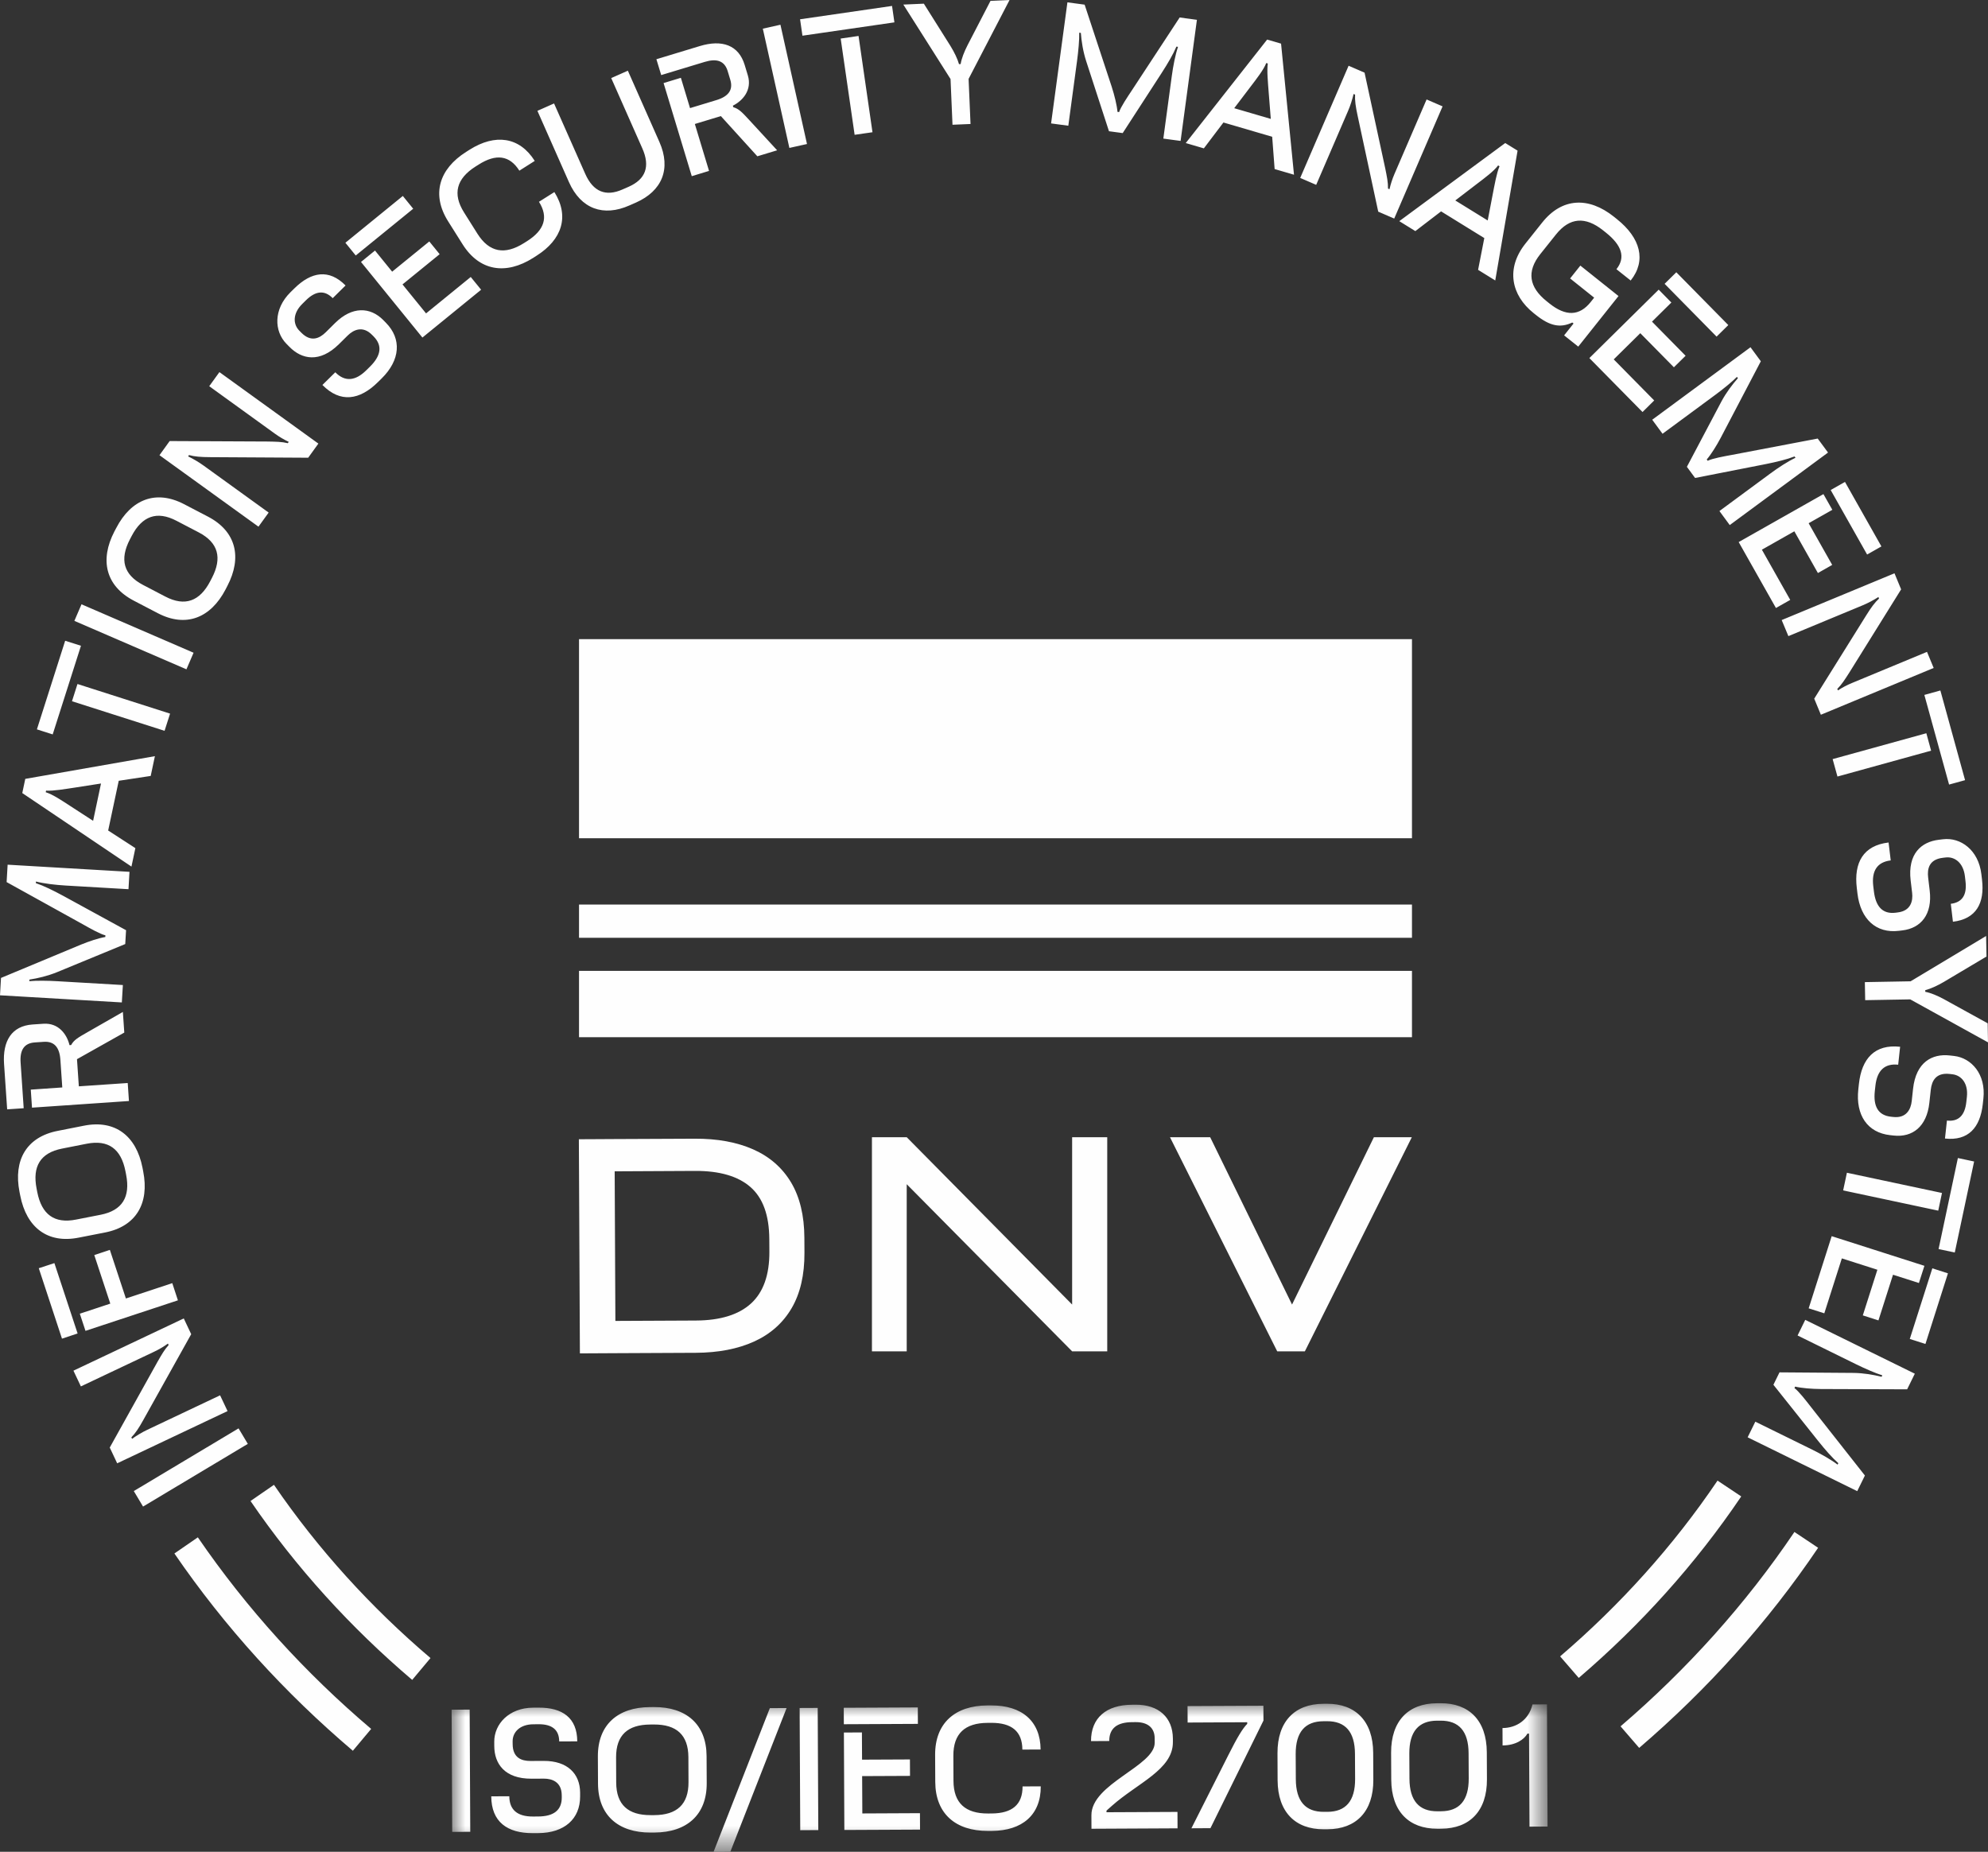 <?xml version="1.0" encoding="UTF-8"?>
<svg width="73px" height="68px" viewBox="0 0 73 68" version="1.1" xmlns="http://www.w3.org/2000/svg" xmlns:xlink="http://www.w3.org/1999/xlink">
    <rect x="0" y="0" width="73" height="68" fill="#333333" stroke="none"/>
    <title>DNV logo</title>
    <defs>
        <polygon id="path-1" points="0 0 40.244 0 40.244 5.456 0 5.456"></polygon>
    </defs>
    <g id="Gapstars" stroke="none" stroke-width="1" fill="none" fill-rule="evenodd">
        <g id="Gapstars-2022---Homepage-nieuw-002" transform="translate(-190, -5265)">
            <g id="DNV-logo" transform="translate(190, 5265)">
                <g id="Group-10">
                    <path d="M66.762,56.836 L65.892,56.255 C64.096,58.916 61.938,61.309 59.507,63.392 L60.191,64.184 C62.693,62.039 64.913,59.575 66.762,56.836 L66.762,56.836 Z M63.939,54.95 L63.068,54.369 C61.442,56.775 59.489,58.94 57.288,60.823 L57.972,61.614 C60.244,59.67 62.26,57.435 63.939,54.95 L63.939,54.95 Z M15.808,60.885 C13.625,59.029 11.683,56.896 10.06,54.524 L9.199,55.118 C10.875,57.568 12.881,59.77 15.136,61.687 L15.808,60.885 Z M7.265,56.452 L6.404,57.045 C8.255,59.747 10.468,62.176 12.957,64.289 L13.629,63.487 C11.211,61.435 9.062,59.075 7.265,56.452 L7.265,56.452 Z" id="Fill-1" fill="#FEFEFE"></path>
                    <path d="M9.1,53.02 L8.76,52.451 L4.913,54.753 L5.253,55.322 L9.1,53.02 Z M8.356,51.816 L8.082,51.237 L5.413,52.501 C5.218,52.593 5.018,52.714 4.849,52.835 L4.824,52.78 C4.972,52.631 5.099,52.438 5.263,52.142 L7.021,48.992 L6.748,48.414 L2.697,50.332 L2.97,50.91 L5.66,49.636 C5.844,49.549 6.009,49.451 6.167,49.337 L6.192,49.391 C6.036,49.564 5.939,49.736 5.783,50.008 L4.03,53.155 L4.303,53.734 L8.356,51.816 Z M6.533,47.749 L6.326,47.118 L4.623,47.681 L4.034,45.897 L3.462,46.087 L4.05,47.87 L2.931,48.24 L3.139,48.87 L6.533,47.749 Z M2.85,48.966 L1.997,46.382 L1.424,46.57 L2.276,49.156 L2.85,48.966 Z M5.259,43.018 L5.232,42.877 C5.003,41.714 4.233,41.11 3.089,41.335 L2.116,41.527 C0.971,41.752 0.488,42.603 0.716,43.766 L0.744,43.907 C0.972,45.07 1.742,45.674 2.885,45.448 L3.86,45.257 C5.004,45.032 5.488,44.181 5.259,43.018 L5.259,43.018 Z M4.631,43.135 C4.792,43.952 4.493,44.449 3.695,44.607 L2.792,44.784 C1.994,44.942 1.53,44.594 1.369,43.777 L1.344,43.648 C1.184,42.832 1.482,42.334 2.28,42.177 L3.183,41.999 C3.981,41.842 4.446,42.19 4.606,43.006 L4.631,43.135 Z M4.735,40.43 L4.69,39.769 L2.895,39.891 L2.827,38.894 L4.564,37.917 L4.512,37.159 L3.226,37.895 C2.868,38.099 2.713,38.187 2.612,38.375 L2.552,38.378 C2.46,37.989 2.155,37.554 1.594,37.593 L1.194,37.62 C0.431,37.672 0.091,38.223 0.149,39.071 L0.263,40.736 L0.87,40.695 L0.757,39.023 C0.725,38.563 0.882,38.307 1.276,38.279 L1.604,38.257 C1.997,38.23 2.187,38.463 2.218,38.923 L2.287,39.932 L1.13,40.012 L1.175,40.674 L4.735,40.43 Z M4.718,32.652 L4.755,32.014 L0.28,31.752 L0.243,32.391 L3.038,33.939 C3.311,34.093 3.676,34.3 3.871,34.347 L3.867,34.407 C3.625,34.447 3.272,34.564 2.965,34.69 L0.037,35.91 L0,36.548 L4.474,36.81 L4.512,36.171 L2.108,36.031 C1.761,36.01 1.336,36.004 1.077,36.03 L1.081,35.971 C1.389,35.923 1.741,35.842 2.091,35.7 L4.599,34.666 L4.629,34.158 L2.332,32.902 C1.949,32.694 1.6,32.524 1.317,32.43 L1.321,32.37 C1.622,32.448 2.038,32.495 2.402,32.517 L4.718,32.652 Z M2.591,29.604 C2.269,29.394 1.937,29.171 1.679,29.091 L1.692,29.033 C1.97,29.049 2.376,28.976 2.78,28.916 L3.709,28.771 L3.419,30.141 L2.591,29.604 Z M4.827,31.822 L4.971,31.144 L3.972,30.497 L4.36,28.671 L5.534,28.493 L5.688,27.767 L0.928,28.601 L0.818,29.122 L4.827,31.822 Z M6.043,26.836 L6.245,26.205 L2.845,25.117 L2.643,25.75 L6.043,26.836 Z M1.935,26.968 L2.973,23.713 L2.393,23.529 L1.355,26.783 L1.935,26.968 Z M6.846,24.578 L7.108,23.969 L2.993,22.19 L2.731,22.799 L6.846,24.578 Z M8.283,21.644 L8.349,21.516 C8.897,20.465 8.672,19.512 7.639,18.972 L6.758,18.513 C5.725,17.974 4.816,18.335 4.269,19.387 L4.202,19.513 C3.655,20.565 3.879,21.517 4.913,22.057 L5.793,22.516 C6.827,23.056 7.736,22.694 8.283,21.644 L8.283,21.644 Z M7.719,21.343 C7.335,22.08 6.791,22.282 6.07,21.906 L5.254,21.48 C4.533,21.104 4.387,20.542 4.771,19.804 L4.832,19.687 C5.217,18.95 5.76,18.747 6.481,19.124 L7.298,19.55 C8.019,19.926 8.164,20.488 7.78,21.226 L7.719,21.343 Z M9.491,19.34 L9.865,18.822 L7.47,17.092 C7.296,16.966 7.093,16.849 6.907,16.758 L6.942,16.711 C7.144,16.767 7.374,16.786 7.712,16.787 L11.317,16.808 L11.691,16.289 L8.057,13.664 L7.683,14.182 L10.096,15.926 C10.261,16.045 10.427,16.142 10.603,16.226 L10.568,16.274 C10.341,16.22 10.143,16.219 9.83,16.213 L6.23,16.196 L5.856,16.715 L9.491,19.34 Z M13.873,14.036 L14.018,13.893 C14.694,13.226 14.759,12.448 14.171,11.852 L14.079,11.758 C13.592,11.263 12.929,11.246 12.307,11.859 L11.963,12.2 C11.733,12.427 11.419,12.577 11.062,12.214 L10.991,12.142 C10.755,11.904 10.745,11.509 11.099,11.161 L11.235,11.026 C11.584,10.682 11.915,10.641 12.217,10.949 L12.689,10.483 C12.084,9.869 11.434,9.975 10.812,10.588 L10.667,10.73 C10.033,11.357 10.065,12.164 10.518,12.625 L10.632,12.74 C11.081,13.196 11.739,13.336 12.445,12.639 L12.769,12.319 C12.982,12.109 13.321,11.95 13.661,12.296 L13.72,12.355 C14.052,12.692 13.99,13.064 13.585,13.464 L13.449,13.598 C13.049,13.993 12.664,14.029 12.312,13.67 L11.839,14.136 C12.498,14.806 13.208,14.692 13.873,14.036 L13.873,14.036 Z M15.511,12.395 L17.667,10.639 L17.286,10.171 L15.645,11.508 L14.78,10.444 L16.144,9.334 L15.764,8.866 L14.4,9.976 L13.77,9.2 L13.256,9.619 L15.511,12.395 Z M13.063,9.382 L15.173,7.665 L14.792,7.196 L12.683,8.914 L13.063,9.382 Z M19.577,9.471 L19.698,9.393 C20.639,8.799 20.918,7.944 20.357,7.053 L19.791,7.41 C20.149,7.978 19.989,8.453 19.352,8.856 L19.241,8.926 C18.538,9.37 17.967,9.271 17.532,8.583 L17.041,7.803 C16.607,7.115 16.764,6.556 17.467,6.112 L17.578,6.042 C18.215,5.639 18.713,5.7 19.071,6.267 L19.636,5.909 C19.074,5.019 18.182,4.904 17.242,5.498 L17.121,5.575 C16.119,6.207 15.834,7.143 16.457,8.13 L16.986,8.97 C17.608,9.958 18.576,10.103 19.577,9.471 L19.577,9.471 Z M23.114,7.543 L23.355,7.437 C24.306,7.014 24.654,6.206 24.213,5.211 L23.055,2.596 L22.444,2.867 L23.587,5.45 C23.883,6.117 23.703,6.583 23.091,6.855 L22.861,6.956 C22.249,7.228 21.784,7.048 21.489,6.381 L20.345,3.799 L19.734,4.07 L20.891,6.685 C21.332,7.68 22.163,7.966 23.114,7.543 L23.114,7.543 Z M25.402,6.469 L26.036,6.276 L25.515,4.553 L26.47,4.263 L27.81,5.739 L28.537,5.519 L27.533,4.429 C27.253,4.126 27.133,3.994 26.928,3.937 L26.911,3.88 C27.27,3.703 27.624,3.308 27.461,2.769 L27.345,2.385 C27.123,1.652 26.511,1.445 25.699,1.691 L24.103,2.175 L24.28,2.757 L25.881,2.272 C26.322,2.139 26.607,2.234 26.721,2.612 L26.816,2.927 C26.931,3.305 26.747,3.542 26.306,3.676 L25.338,3.97 L25.002,2.857 L24.367,3.05 L25.402,6.469 Z M28.986,5.432 L29.633,5.288 L28.658,0.908 L28.011,1.053 L28.986,5.432 Z M31.382,4.95 L32.038,4.856 L31.526,1.32 L30.87,1.416 L31.382,4.95 Z M29.466,1.311 L32.843,0.821 L32.756,0.218 L29.379,0.708 L29.466,1.311 Z M34.976,4.581 L35.638,4.553 L35.567,2.897 L37.071,0 L36.372,0.031 L35.526,1.665 C35.405,1.904 35.308,2.148 35.275,2.353 L35.215,2.355 C35.159,2.16 35.048,1.926 34.9,1.686 L33.924,0.135 L33.171,0.168 L34.904,2.902 L34.976,4.581 Z M42.718,5.089 L43.352,5.175 L43.951,0.728 L43.318,0.642 L41.564,3.315 C41.391,3.576 41.156,3.925 41.094,4.116 L41.035,4.108 C41.013,3.863 40.924,3.501 40.822,3.185 L39.828,0.171 L39.196,0.086 L38.596,4.532 L39.229,4.617 L39.551,2.228 C39.597,1.884 39.637,1.46 39.63,1.2 L39.689,1.208 C39.713,1.519 39.767,1.877 39.882,2.236 L40.722,4.819 L41.226,4.887 L42.65,2.689 C42.887,2.322 43.083,1.987 43.198,1.712 L43.257,1.72 C43.157,2.014 43.078,2.426 43.029,2.788 L42.718,5.089 Z M45.918,3.187 C46.151,2.881 46.398,2.566 46.497,2.315 L46.554,2.332 C46.516,2.608 46.559,3.019 46.589,3.426 L46.664,4.366 L45.321,3.973 L45.918,3.187 Z M43.541,5.253 L44.206,5.448 L44.925,4.498 L46.715,5.022 L46.805,6.208 L47.516,6.416 L47.041,1.602 L46.53,1.453 L43.541,5.253 Z M47.744,6.534 L48.331,6.788 L49.501,4.074 C49.587,3.876 49.657,3.653 49.704,3.451 L49.759,3.475 C49.747,3.685 49.779,3.913 49.851,4.244 L50.609,7.772 L51.196,8.026 L52.972,3.906 L52.385,3.652 L51.205,6.388 C51.125,6.575 51.066,6.758 51.023,6.948 L50.968,6.925 C50.971,6.691 50.93,6.497 50.868,6.19 L50.107,2.668 L49.521,2.414 L47.744,6.534 Z M54.222,6.761 C54.528,6.528 54.85,6.291 55.012,6.074 L55.063,6.105 C54.954,6.362 54.885,6.77 54.806,7.172 L54.629,8.096 L53.439,7.361 L54.222,6.761 Z M51.382,8.121 L51.972,8.486 L52.917,7.762 L54.504,8.742 L54.276,9.909 L54.906,10.299 L55.726,5.532 L55.273,5.252 L51.382,8.121 Z M56.313,11.496 L56.402,11.567 C56.903,11.967 57.291,12.055 57.735,11.843 L57.781,11.88 L57.435,12.315 L57.954,12.728 L59.432,10.871 L58.031,9.753 L57.655,10.225 L58.538,10.93 L58.412,11.089 C57.994,11.613 57.492,11.619 56.899,11.146 L56.796,11.063 C56.146,10.545 56.051,9.972 56.558,9.334 L57.132,8.615 C57.639,7.978 58.218,7.942 58.868,8.461 L58.971,8.543 C59.556,9.01 59.699,9.454 59.356,9.885 L59.879,10.301 C60.464,9.567 60.239,8.737 59.374,8.047 L59.262,7.957 C58.336,7.218 57.359,7.257 56.632,8.169 L56.014,8.945 C55.287,9.858 55.491,10.839 56.313,11.496 L56.313,11.496 Z M58.362,13.149 L60.314,15.13 L60.743,14.705 L59.257,13.197 L60.232,12.235 L61.466,13.487 L61.896,13.064 L60.662,11.811 L61.373,11.109 L60.908,10.636 L58.362,13.149 Z M61.125,10.422 L63.034,12.361 L63.464,11.937 L61.555,9.998 L61.125,10.422 Z M63.138,18.766 L63.517,19.281 L67.126,16.618 L66.747,16.104 L63.608,16.702 C63.301,16.758 62.887,16.832 62.707,16.92 L62.672,16.872 C62.832,16.687 63.03,16.37 63.185,16.077 L64.658,13.266 L64.279,12.751 L60.67,15.413 L61.049,15.928 L62.988,14.498 C63.268,14.292 63.599,14.025 63.781,13.839 L63.816,13.887 C63.61,14.121 63.391,14.409 63.212,14.741 L61.943,17.142 L62.244,17.551 L64.813,17.047 C65.241,16.962 65.618,16.87 65.896,16.761 L65.931,16.81 C65.65,16.943 65.298,17.172 65.005,17.389 L63.138,18.766 Z M63.845,19.905 L65.213,22.326 L65.738,22.029 L64.697,20.185 L65.889,19.51 L66.754,21.042 L67.279,20.744 L66.414,19.213 L67.284,18.721 L66.957,18.144 L63.845,19.905 Z M67.223,17.994 L68.561,20.363 L69.086,20.065 L67.748,17.696 L67.223,17.994 Z M65.424,22.769 L65.67,23.359 L68.397,22.228 C68.596,22.146 68.802,22.034 68.976,21.923 L68.999,21.979 C68.845,22.121 68.708,22.307 68.529,22.595 L66.619,25.655 L66.863,26.246 L71.005,24.528 L70.76,23.937 L68.01,25.078 C67.822,25.156 67.652,25.245 67.489,25.352 L67.466,25.297 C67.631,25.131 67.737,24.965 67.906,24.7 L69.81,21.642 L69.566,21.052 L65.424,22.769 Z M67.295,27.875 L67.472,28.515 L70.911,27.565 L70.736,26.925 L67.295,27.875 Z M70.663,25.518 L71.571,28.81 L72.158,28.648 L71.251,25.355 L70.663,25.518 Z M68.182,32.606 L68.206,32.808 C68.318,33.753 68.893,34.28 69.724,34.181 L69.855,34.165 C70.543,34.084 70.963,33.57 70.859,32.702 L70.802,32.221 C70.764,31.899 70.838,31.559 71.342,31.499 L71.443,31.487 C71.776,31.447 72.093,31.68 72.152,32.174 L72.174,32.364 C72.232,32.851 72.062,33.137 71.634,33.188 L71.712,33.847 C72.567,33.745 72.883,33.166 72.78,32.298 L72.756,32.096 C72.65,31.211 71.993,30.741 71.351,30.818 L71.192,30.837 C70.556,30.913 70.043,31.347 70.16,32.333 L70.214,32.786 C70.249,33.082 70.167,33.448 69.685,33.505 L69.602,33.516 C69.133,33.571 68.877,33.294 68.81,32.73 L68.787,32.539 C68.721,31.981 68.929,31.655 69.428,31.595 L69.349,30.937 C68.417,31.047 68.071,31.679 68.182,32.606 L68.182,32.606 Z M68.478,36.064 L68.49,36.727 L70.145,36.698 L73,38.276 L72.988,37.576 L71.376,36.688 C71.141,36.561 70.9,36.458 70.696,36.42 L70.696,36.36 C70.892,36.308 71.128,36.202 71.371,36.061 L72.945,35.124 L72.931,34.37 L70.158,36.034 L68.478,36.064 Z M68.26,39.801 L68.238,40.003 C68.134,40.949 68.575,41.593 69.407,41.684 L69.538,41.698 C70.227,41.774 70.752,41.368 70.846,40.5 L70.899,40.017 C70.935,39.696 71.083,39.382 71.589,39.436 L71.69,39.448 C72.023,39.484 72.278,39.783 72.225,40.277 L72.204,40.467 C72.151,40.955 71.92,41.195 71.492,41.148 L71.42,41.808 C72.276,41.901 72.714,41.408 72.809,40.54 L72.831,40.337 C72.928,39.451 72.393,38.846 71.751,38.775 L71.59,38.757 C70.955,38.688 70.356,38.995 70.248,39.982 L70.199,40.435 C70.167,40.732 70.003,41.069 69.522,41.016 L69.438,41.007 C68.969,40.957 68.782,40.629 68.844,40.063 L68.865,39.873 C68.926,39.313 69.202,39.043 69.702,39.097 L69.773,38.438 C68.841,38.336 68.361,38.872 68.26,39.801 L68.26,39.801 Z M67.819,43.064 L67.681,43.713 L71.173,44.456 L71.31,43.807 L67.819,43.064 Z M71.894,42.524 L71.185,45.866 L71.78,45.993 L72.49,42.651 L71.894,42.524 Z M67.26,45.393 L66.415,48.043 L66.989,48.226 L67.633,46.209 L68.938,46.626 L68.403,48.302 L68.977,48.486 L69.512,46.809 L70.463,47.113 L70.665,46.482 L67.26,45.393 Z M70.956,46.574 L70.128,49.168 L70.703,49.351 L71.529,46.758 L70.956,46.574 Z M64.456,52.205 L64.174,52.779 L68.198,54.756 L68.48,54.182 L66.502,51.67 C66.31,51.422 66.053,51.09 65.893,50.971 L65.919,50.917 C66.157,50.974 66.529,51.004 66.861,51.006 L70.031,51.017 L70.313,50.443 L66.289,48.466 L66.008,49.04 L68.169,50.103 C68.481,50.256 68.87,50.427 69.119,50.503 L69.093,50.557 C68.791,50.481 68.434,50.419 68.057,50.414 L65.344,50.394 L65.12,50.85 L66.752,52.899 C67.024,53.24 67.281,53.533 67.504,53.729 L67.477,53.782 C67.23,53.595 66.865,53.389 66.538,53.228 L64.456,52.205 Z" id="Fill-3" fill="#FEFEFE"></path>
                    <g id="Group-7" transform="translate(16.583, 62.544)">
                        <mask id="mask-2" fill="white">
                            <use xlink:href="#path-1"></use>
                        </mask>
                        <g id="Clip-6"></g>
                        <path d="M0.022,4.724 L0.685,4.721 L0.663,0.234 L0,0.237 L0.022,4.724 Z M2.98,4.77 L3.184,4.769 C4.135,4.764 4.724,4.253 4.719,3.416 L4.719,3.283 C4.716,2.589 4.254,2.113 3.381,2.118 L2.896,2.12 C2.573,2.121 2.244,2.009 2.242,1.501 L2.241,1.399 C2.239,1.063 2.507,0.775 3.003,0.773 L3.195,0.771 C3.685,0.769 3.949,0.971 3.951,1.403 L4.614,1.4 C4.61,0.537 4.071,0.157 3.198,0.162 L2.994,0.163 C2.104,0.167 1.563,0.767 1.566,1.414 L1.567,1.576 C1.57,2.216 1.943,2.776 2.935,2.771 L3.39,2.769 C3.689,2.768 4.042,2.891 4.044,3.377 L4.045,3.46 C4.047,3.933 3.743,4.156 3.175,4.159 L2.983,4.16 C2.422,4.162 2.121,3.919 2.119,3.416 L1.456,3.419 C1.461,4.359 2.048,4.774 2.98,4.77 L2.98,4.77 Z M7.308,4.749 L7.452,4.748 C8.636,4.742 9.374,4.099 9.368,2.932 L9.363,1.938 C9.357,0.771 8.614,0.135 7.43,0.141 L7.286,0.142 C6.103,0.147 5.365,0.79 5.371,1.957 L5.376,2.951 C5.381,4.118 6.125,4.754 7.308,4.749 L7.308,4.749 Z M7.311,4.109 C6.48,4.113 6.048,3.726 6.044,2.912 L6.04,1.99 C6.036,1.176 6.464,0.785 7.295,0.782 L7.427,0.781 C8.258,0.777 8.69,1.163 8.695,1.977 L8.699,2.899 C8.703,3.713 8.274,4.104 7.443,4.109 L7.311,4.109 Z M9.62,5.456 L10.236,5.453 L12.301,0.177 L11.686,0.18 L9.62,5.456 Z M12.802,4.662 L13.465,4.658 L13.443,0.172 L12.78,0.175 L12.802,4.662 Z M14.422,4.654 L17.201,4.641 L17.198,4.037 L15.082,4.047 L15.075,2.676 L16.833,2.668 L16.83,2.064 L15.072,2.072 L15.067,1.072 L14.405,1.076 L14.422,4.654 Z M14.403,0.771 L17.122,0.758 L17.119,0.154 L14.4,0.167 L14.403,0.771 Z M19.694,4.688 L19.838,4.688 C20.949,4.682 21.639,4.105 21.634,3.052 L20.966,3.055 C20.968,3.725 20.582,4.044 19.829,4.048 L19.697,4.049 C18.866,4.052 18.433,3.666 18.429,2.852 L18.425,1.93 C18.421,1.116 18.849,0.725 19.681,0.721 L19.812,0.72 C20.566,0.716 20.955,1.032 20.959,1.702 L21.628,1.699 C21.622,0.646 20.927,0.075 19.815,0.081 L19.672,0.081 C18.488,0.087 17.75,0.73 17.755,1.897 L17.76,2.891 C17.766,4.058 18.51,4.694 19.694,4.688 L19.694,4.688 Z M23.496,4.61 L26.657,4.594 L26.654,3.991 L24.048,4.003 L24.048,3.943 L24.244,3.769 C25.191,2.927 26.491,2.435 26.486,1.43 L26.486,1.298 C26.482,0.52 25.96,0.051 25.123,0.054 L24.98,0.056 C24.047,0.06 23.476,0.535 23.48,1.391 L24.149,1.387 C24.147,0.92 24.439,0.698 24.989,0.695 L25.121,0.694 C25.575,0.692 25.815,0.913 25.817,1.284 L25.818,1.451 C25.822,2.307 23.488,2.953 23.494,4.114 L23.496,4.61 Z M27.865,4.588 L29.812,0.636 L29.809,0.092 L27.024,0.105 L27.027,0.709 L29.215,0.698 L29.215,0.758 C29.049,0.926 28.859,1.233 28.516,1.917 L27.166,4.592 L27.865,4.588 Z M32.026,4.628 L32.169,4.627 C33.21,4.623 33.852,3.979 33.846,2.812 L33.841,1.819 C33.835,0.652 33.187,0.016 32.147,0.02 L32.003,0.021 C30.963,0.026 30.321,0.669 30.327,1.836 L30.331,2.83 C30.337,3.997 30.985,4.633 32.026,4.628 L32.026,4.628 Z M32.029,3.988 C31.359,3.992 31.004,3.604 31,2.79 L30.995,1.869 C30.992,1.055 31.343,0.664 32.013,0.661 L32.144,0.66 C32.814,0.657 33.168,1.044 33.172,1.858 L33.177,2.78 C33.18,3.594 32.83,3.985 32.161,3.988 L32.029,3.988 Z M36.198,4.608 L36.342,4.607 C37.382,4.602 38.024,3.959 38.018,2.792 L38.013,1.798 C38.007,0.631 37.359,-0.005 36.319,1.09595899e-16 L36.176,0.001 C35.135,0.006 34.494,0.649 34.499,1.816 L34.504,2.809 C34.51,3.976 35.158,4.613 36.198,4.608 L36.198,4.608 Z M36.201,3.968 C35.531,3.972 35.176,3.584 35.173,2.77 L35.168,1.848 C35.164,1.035 35.515,0.644 36.185,0.64 L36.316,0.64 C36.986,0.637 37.341,1.024 37.344,1.838 L37.349,2.76 C37.353,3.574 37.002,3.964 36.333,3.967 L36.201,3.968 Z M38.592,1.55 C39.071,1.548 39.386,1.331 39.505,1.115 L39.564,1.115 L39.581,4.532 L40.244,4.528 L40.223,0.041 L39.691,0.044 C39.55,0.625 39.092,0.908 38.589,0.911 L38.592,1.55 Z" id="Fill-5" fill="#FEFEFE" mask="url(#mask-2)"></path>
                    </g>
                    <path d="M27.657,42.206 C27.055,41.94 26.339,41.809 25.508,41.814 L22.565,41.827 L21.842,41.831 L21.256,41.834 L21.294,49.697 L21.881,49.694 L22.603,49.69 L25.546,49.676 C26.377,49.672 27.092,49.534 27.691,49.262 C28.29,48.99 28.749,48.582 29.068,48.039 C29.386,47.496 29.544,46.816 29.54,45.998 L29.537,45.452 C29.533,44.635 29.369,43.956 29.046,43.416 C28.721,42.875 28.258,42.472 27.657,42.206 L27.657,42.206 Z M28.252,45.962 C28.256,46.814 28.032,47.448 27.58,47.863 C27.127,48.277 26.452,48.487 25.551,48.491 L22.597,48.505 L22.571,43.012 L25.524,42.997 C26.425,42.993 27.103,43.191 27.559,43.591 C28.015,43.99 28.245,44.627 28.249,45.5 L28.252,45.962 Z" id="Fill-8" fill="#FEFEFE"></path>
                </g>
                <polygon id="Fill-11" fill="#FEFEFE" points="39.369 47.904 33.295 41.759 32.572 41.759 32.018 41.759 32.018 49.622 33.295 49.622 33.295 43.485 39.369 49.622 40.658 49.622 40.658 41.759 39.369 41.759"></polygon>
                <polygon id="Fill-12" fill="#FEFEFE" points="21.262 30.781 51.848 30.781 51.848 23.47 21.262 23.47"></polygon>
                <polygon id="Fill-13" fill="#FEFEFE" points="21.262 34.436 51.848 34.436 51.848 33.216 21.262 33.216"></polygon>
                <polygon id="Fill-14" fill="#FEFEFE" points="21.262 38.087 51.848 38.087 51.848 35.651 21.262 35.651"></polygon>
                <polygon id="Fill-15" fill="#FEFEFE" points="50.45 41.759 47.444 47.904 44.438 41.759 42.962 41.759 46.9 49.622 47.915 49.622 51.843 41.759"></polygon>
            </g>
        </g>
    </g>
</svg>
